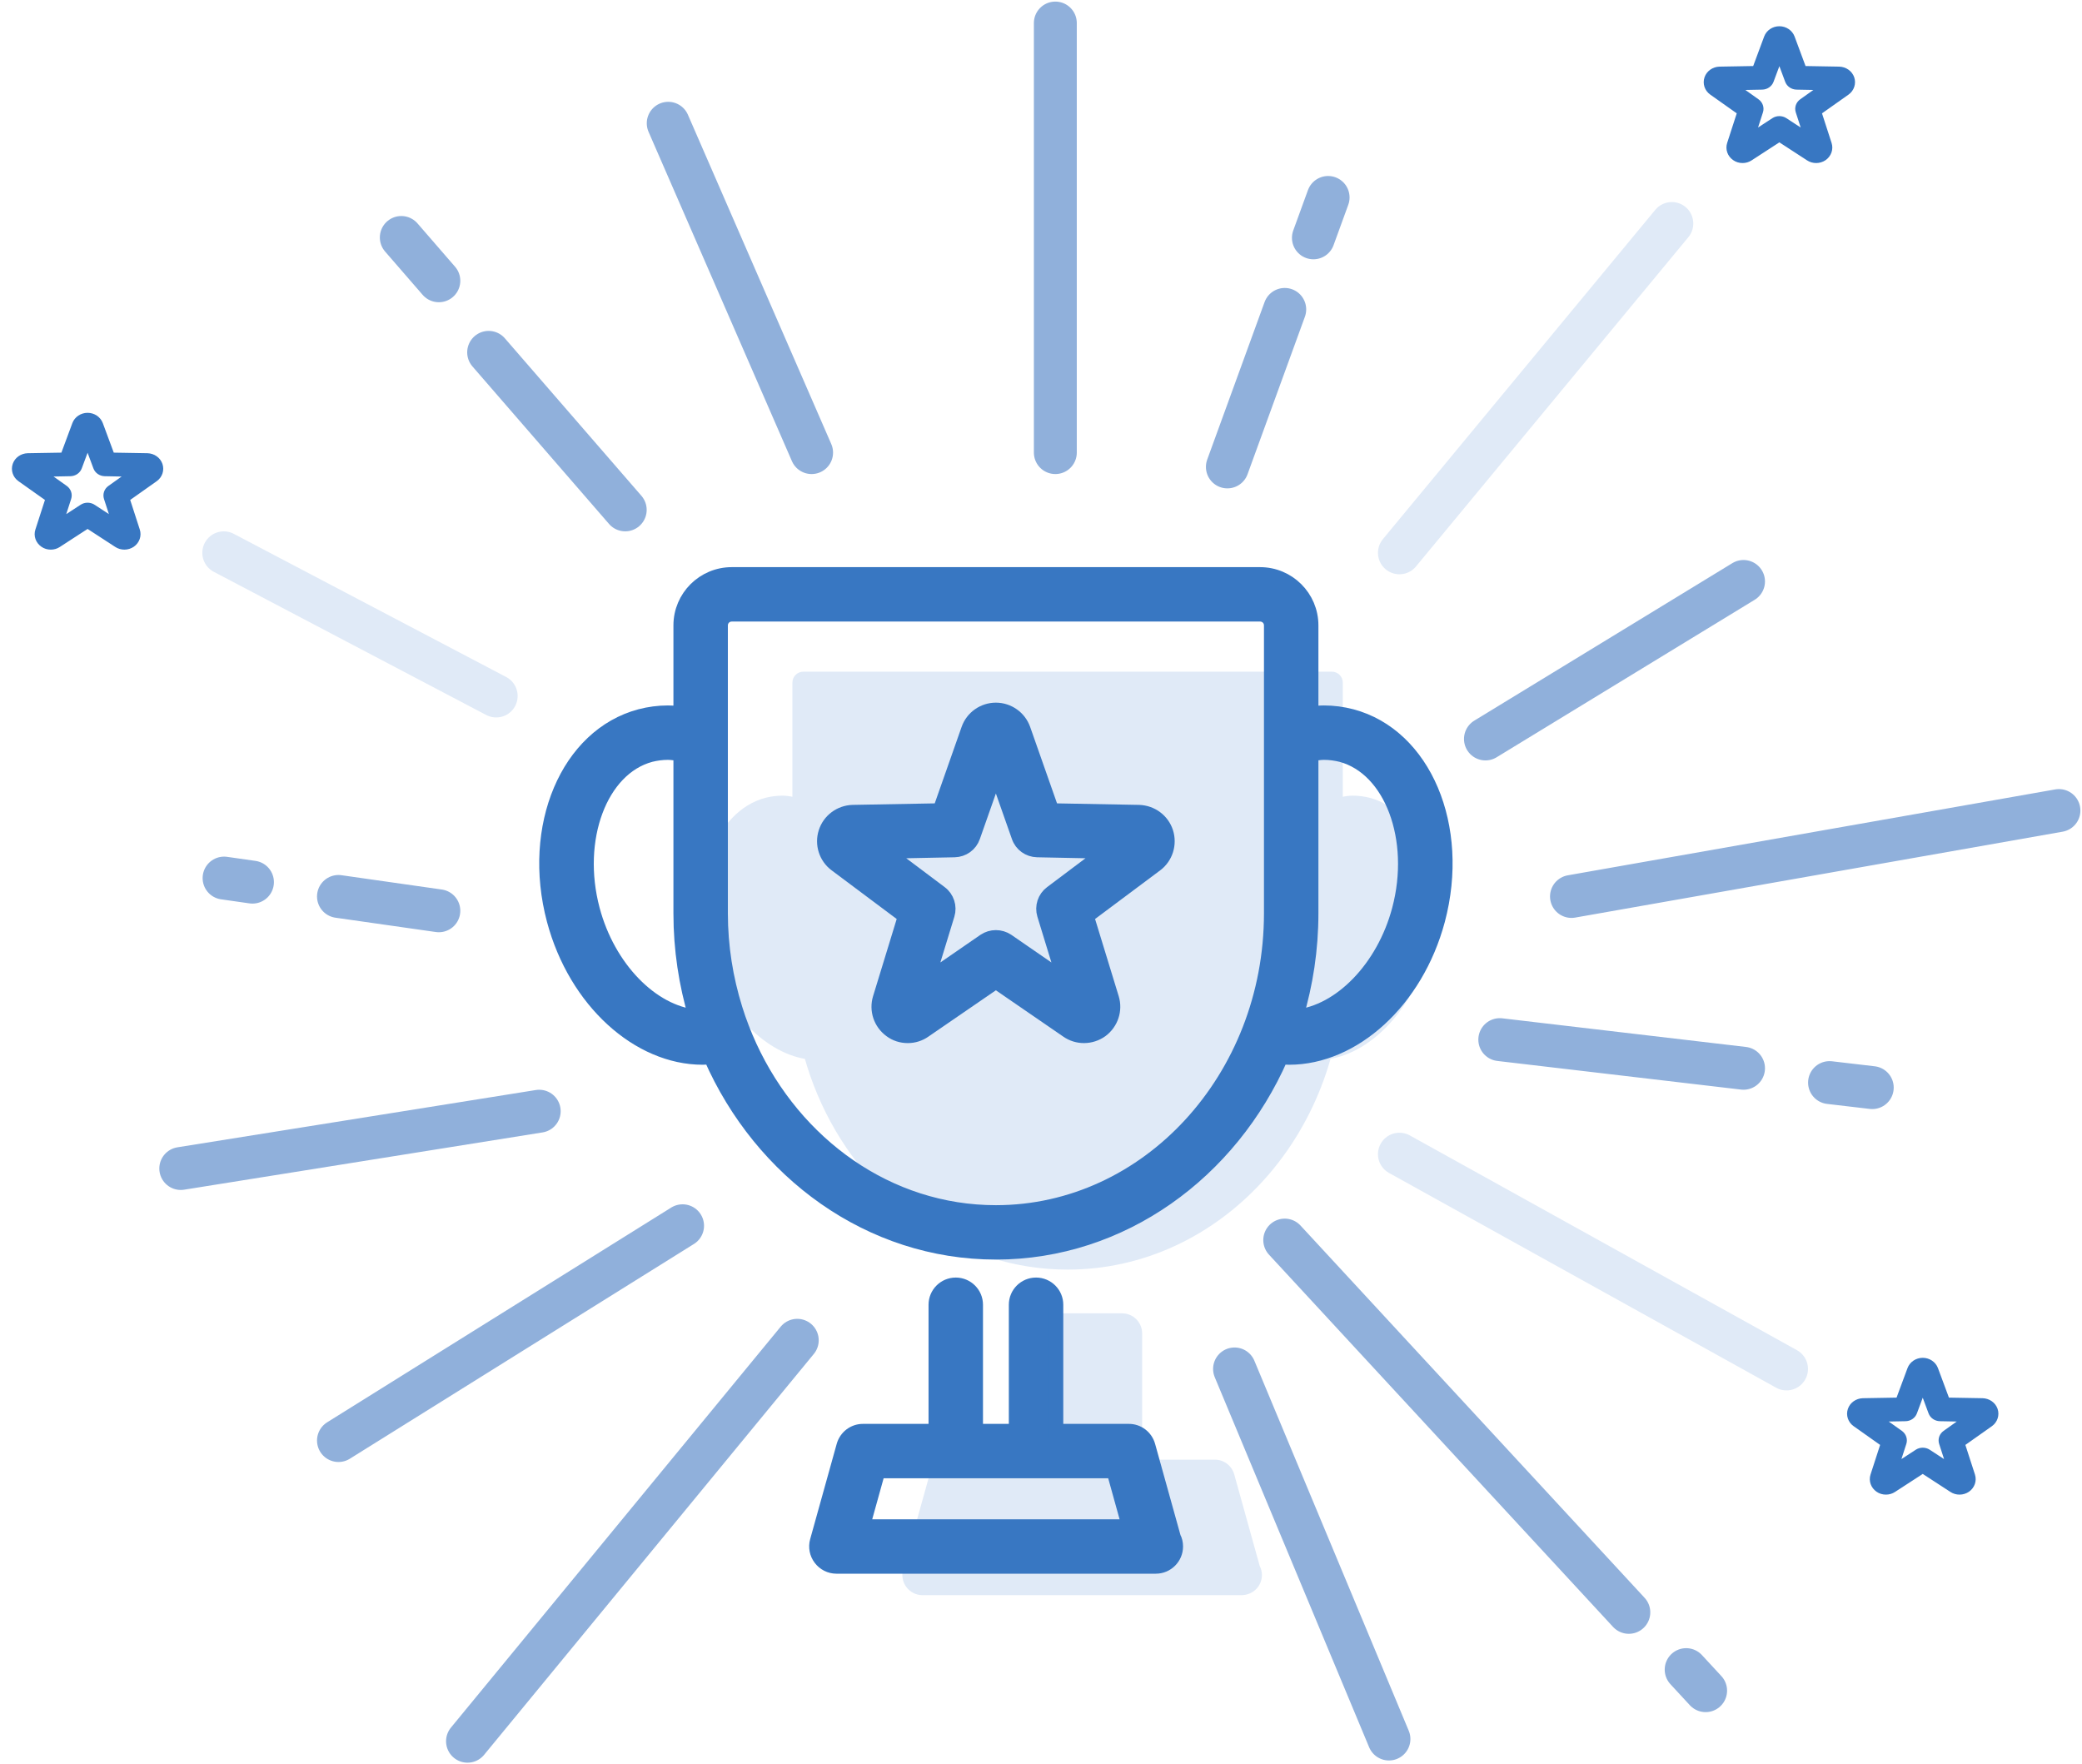 <svg xmlns="http://www.w3.org/2000/svg" width="131" height="111" viewBox="0 0 131 111">
  <g fill="none" fill-rule="evenodd" transform="translate(1 1)">
    <path fill="#E0EAF7" d="M75.442,90.836 L70.864,90.836 L70.864,82.89 C70.864,82.197 70.3,81.629 69.601,81.629 L64.549,81.629 C63.851,81.629 63.287,82.197 63.287,82.89 L63.287,90.836 L58.708,90.836 C58.141,90.836 57.644,91.214 57.491,91.769 L55.821,97.759 C55.716,98.138 55.794,98.541 56.033,98.857 C56.271,99.172 56.643,99.361 57.039,99.361 L77.112,99.361 C77.834,99.361 78.4,98.794 78.4,98.1 C78.4,97.886 78.352,97.696 78.264,97.532 L76.66,91.769 C76.507,91.214 76.009,90.836 75.442,90.836 Z"/>
    <path fill="#3877C2" stroke="#3877C2" stroke-width=".9" d="M53.288,95.037 L54.256,91.556 L69.07,91.556 L70.037,95.037 L53.288,95.037 Z M71.247,89.967 C71.094,89.412 70.597,89.034 70.03,89.034 L65.452,89.034 L65.452,81.089 C65.452,80.395 64.887,79.828 64.189,79.828 C63.49,79.828 62.926,80.395 62.926,81.089 L62.926,89.034 L60.4,89.034 L60.4,81.089 C60.4,80.395 59.835,79.828 59.137,79.828 C58.438,79.828 57.874,80.395 57.874,81.089 L57.874,89.034 L53.296,89.034 C52.729,89.034 52.231,89.412 52.078,89.967 L50.409,95.958 C50.304,96.336 50.381,96.74 50.621,97.055 C50.858,97.37 51.231,97.56 51.626,97.56 L71.699,97.56 L71.725,97.56 C72.422,97.56 72.988,96.992 72.988,96.298 C72.988,96.084 72.94,95.895 72.851,95.731 L71.247,89.967 L71.247,89.967 Z"/>
    <path fill="#E0EAF7" d="M83.489,60.062 C83.489,70.441 75.721,78.878 66.173,78.878 C59.398,78.878 53.535,74.615 50.692,68.448 C50.341,67.679 50.034,66.897 49.78,66.077 C49.192,64.186 48.858,62.168 48.858,60.062 L48.858,41.951 C48.858,41.561 49.169,41.258 49.552,41.258 L82.795,41.258 C83.177,41.258 83.489,41.561 83.489,41.951 L83.489,60.062 Z"/>
    <path fill="#E0EAF7" d="M88.837 58.934C87.858 62.616 85.125 65.391 82.358 65.668 82.97 63.613 83.309 61.431 83.309 59.161L83.309 49.16C83.575 49.109 83.842 49.059 84.11 49.059 84.478 49.059 84.845 49.109 85.2 49.198 88.354 50.043 90.02 54.495 88.837 58.934zM43.51 58.934C42.326 54.495 43.992 50.043 47.147 49.198 47.502 49.109 47.868 49.059 48.238 49.059 48.505 49.059 48.772 49.109 49.039 49.16L49.039 59.161C49.039 61.431 49.376 63.613 49.989 65.668 47.221 65.391 44.488 62.616 43.51 58.934z"/>
    <path fill="#3877C2" stroke="#3877C2" stroke-width=".9" d="M87.033,56.231 C86.054,59.914 83.321,62.689 80.554,62.966 C81.166,60.91 81.505,58.728 81.505,56.458 L81.505,46.457 C81.771,46.407 82.038,46.357 82.305,46.357 C82.674,46.357 83.04,46.407 83.395,46.495 C86.55,47.34 88.216,51.792 87.033,56.231 Z M78.979,56.458 C78.979,66.838 71.211,75.275 61.663,75.275 C54.887,75.275 49.025,71.012 46.182,64.845 C45.831,64.076 45.524,63.294 45.27,62.474 C44.681,60.582 44.348,58.565 44.348,56.458 L44.348,38.348 C44.348,37.957 44.659,37.655 45.041,37.655 L78.284,37.655 C78.667,37.655 78.979,37.957 78.979,38.348 L78.979,56.458 Z M36.293,56.231 C35.11,51.792 36.775,47.34 39.93,46.495 C40.285,46.407 40.651,46.357 41.021,46.357 C41.288,46.357 41.556,46.407 41.822,46.457 L41.822,56.458 C41.822,58.728 42.159,60.91 42.772,62.966 C40.005,62.689 37.272,59.914 36.293,56.231 Z M84.045,44.061 C83.469,43.91 82.886,43.834 82.305,43.834 C82.038,43.834 81.771,43.859 81.505,43.897 L81.505,38.348 C81.505,36.57 80.06,35.132 78.284,35.132 L45.041,35.132 C43.266,35.132 41.822,36.57 41.822,38.348 L41.822,43.885 C41.556,43.847 41.288,43.834 41.02,43.834 C40.439,43.834 39.857,43.91 39.281,44.061 C34.719,45.272 32.288,51.01 33.852,56.887 C35.218,62.007 39.185,65.539 43.209,65.539 C43.379,65.539 43.55,65.526 43.72,65.514 C46.894,72.753 53.733,77.797 61.663,77.797 C69.593,77.797 76.433,72.753 79.607,65.514 C79.776,65.526 79.946,65.539 80.117,65.539 C84.141,65.539 88.107,62.007 89.474,56.887 C91.037,51.01 88.606,45.272 84.045,44.061 L84.045,44.061 Z"/>
    <path fill="#3877C2" stroke="#3877C2" stroke-width=".9" d="M65.155,55.172 C64.728,55.487 64.549,56.042 64.704,56.547 L65.964,60.658 L62.378,58.186 C61.946,57.896 61.376,57.896 60.945,58.186 L57.359,60.658 L58.617,56.547 C58.772,56.042 58.593,55.487 58.167,55.172 L54.709,52.574 L59.06,52.486 C59.588,52.473 60.053,52.145 60.227,51.641 L61.661,47.567 L63.095,51.641 C63.268,52.145 63.734,52.473 64.262,52.486 L68.613,52.574 L65.155,55.172 Z M70.664,50.09 L65.188,49.989 L63.392,44.881 C63.133,44.15 62.437,43.658 61.661,43.658 C60.882,43.658 60.186,44.15 59.93,44.881 L58.134,49.989 L52.65,50.09 C51.872,50.115 51.188,50.619 50.948,51.363 C50.707,52.107 50.966,52.927 51.592,53.394 L55.943,56.648 L54.364,61.806 C54.136,62.55 54.403,63.357 55.039,63.824 C55.356,64.063 55.729,64.177 56.118,64.177 C56.495,64.177 56.857,64.063 57.159,63.849 L61.661,60.759 L66.158,63.849 C66.785,64.29 67.645,64.29 68.291,63.824 C68.918,63.357 69.187,62.55 68.959,61.806 L67.379,56.648 L71.735,53.394 C72.355,52.927 72.612,52.107 72.374,51.363 C72.134,50.619 71.449,50.115 70.664,50.09 L70.664,50.09 Z"/>
    <path fill="#3877C2" stroke="#3877C2" stroke-width=".5" d="M112.417 5.45C112.239 5.575 112.164 5.794 112.229 5.993L112.755 7.618 111.258 6.641C111.077 6.527 110.839 6.527 110.66 6.641L109.162 7.618 109.687 5.993C109.752 5.794 109.677 5.575 109.499 5.45L108.055 4.424 109.872 4.389C110.093 4.384 110.287 4.254 110.359 4.055L110.959 2.446 111.557 4.055C111.629 4.254 111.824 4.384 112.044 4.389L113.861 4.424 112.417 5.45zM114.718 3.442L112.431 3.402 111.681 1.384C111.573 1.095 111.282.901 110.959.901 110.633.901 110.343 1.095 110.236 1.384L109.486 3.402 107.196 3.442C106.871 3.452 106.585 3.651 106.485 3.945 106.384 4.239 106.492 4.563 106.754 4.748L108.571 6.033 107.911 8.071C107.816 8.365 107.928 8.684 108.193 8.869 108.325 8.963 108.481 9.008 108.644 9.008 108.801 9.008 108.952 8.963 109.078 8.879L110.959 7.658 112.836 8.879C113.098 9.053 113.457 9.053 113.727 8.869 113.989 8.684 114.101 8.365 114.006 8.071L113.346 6.033 115.165 4.748C115.424 4.563 115.531 4.239 115.432 3.945 115.332 3.651 115.046 3.452 114.718 3.442L114.718 3.442zM5.97 29.773C5.791 29.897 5.717 30.116 5.781 30.316L6.308 31.94 4.81 30.964C4.63 30.849 4.392 30.849 4.212 30.964L2.714 31.94 3.239 30.316C3.304 30.116 3.229 29.897 3.052 29.773L1.608 28.746 3.425 28.711C3.645 28.706 3.839 28.577 3.912 28.377L4.511 26.768 5.11 28.377C5.182 28.577 5.376 28.706 5.597 28.711L7.414 28.746 5.97 29.773zM8.27 27.764L5.983 27.725 5.234 25.706C5.125 25.417 4.835 25.223 4.511 25.223 4.186 25.223 3.895 25.417 3.788 25.706L3.038 27.725.748 27.764C.423 27.774.137 27.974.037 28.268-.063 28.562.045 28.886.306 29.07L2.123 30.356 1.464 32.394C1.368 32.688 1.48 33.007 1.745 33.191 1.878 33.286 2.034 33.331 2.196 33.331 2.353 33.331 2.505 33.286 2.631 33.201L4.511 31.98 6.388 33.201C6.651 33.375 7.01 33.375 7.279 33.191 7.541 33.007 7.654 32.688 7.558 32.394L6.898 30.356 8.717 29.07C8.976 28.886 9.084 28.562 8.984 28.268 8.884 27.974 8.598 27.774 8.27 27.764L8.27 27.764zM121.438 89.227C121.26 89.352 121.185 89.571 121.25 89.77L121.776 91.395 120.279 90.418C120.098 90.304 119.86 90.304 119.681 90.418L118.183 91.395 118.708 89.77C118.773 89.571 118.698 89.352 118.52 89.227L117.076 88.201 118.893 88.166C119.114 88.161 119.308 88.031 119.38 87.832L119.98 86.222 120.578 87.832C120.65 88.031 120.845 88.161 121.065 88.166L122.882 88.201 121.438 89.227zM123.739 87.219L121.452 87.179 120.702 85.161C120.594 84.872 120.303 84.678 119.98 84.678 119.654 84.678 119.364 84.872 119.256 85.161L118.507 87.179 116.217 87.219C115.892 87.229 115.606 87.428 115.506 87.722 115.405 88.016 115.513 88.34 115.775 88.525L117.592 89.81 116.932 91.848C116.837 92.142 116.949 92.461 117.214 92.646 117.346 92.74 117.502 92.785 117.665 92.785 117.822 92.785 117.973 92.74 118.099 92.656L119.98 91.435 121.857 92.656C122.119 92.83 122.478 92.83 122.748 92.646 123.01 92.461 123.122 92.142 123.027 91.848L122.367 89.81 124.186 88.525C124.445 88.34 124.552 88.016 124.453 87.722 124.353 87.428 124.067 87.229 123.739 87.219L123.739 87.219z"/>
    <path stroke="#90B0DB" stroke-width="2.7" d="M92.465,45.492 L108.703,35.583" stroke-linecap="round"/>
    <path stroke="#E0EAF7" stroke-width="2.7" d="M87.052,33.781 L104.192,13.062" stroke-linecap="round"/>
    <path stroke="#90B0DB" stroke-width="2.7" d="M76.227 28.376L79.836 18.467M65.402 27.475L65.402.45M50.066 27.475L41.045 6.756M38.339 31.079L29.746 21.169" stroke-linecap="round"/>
    <path stroke="#E0EAF7" stroke-width="2.7" d="M30.22,42.789 L13.08,33.781" stroke-linecap="round"/>
    <path stroke="#90B0DB" stroke-width="2.7" d="M26.612 56.302L20.297 55.401M32.927 68.913L10.374 72.517M41.948 76.12L20.297 89.632M49.164 83.326L28.416 108.55M76.678 85.128L86.393 108.411M79.836 77.021L101.486 100.442" stroke-linecap="round"/>
    <path stroke="#E0EAF7" stroke-width="2.7" d="M87.052,71.616 L111.409,85.128" stroke-linecap="round"/>
    <path stroke="#90B0DB" stroke-width="2.7" d="M105.094 104.045L106.318 105.369M14.885 54.5L13.099 54.245M26.612 16.665L24.25 13.941M81.64 13.963L82.565 11.423M97.878 55.401L128.549 49.996M93.367 64.409L108.703 66.211M114.115 67.112L116.803 67.427" stroke-linecap="round"/>
  </g>
</svg>
